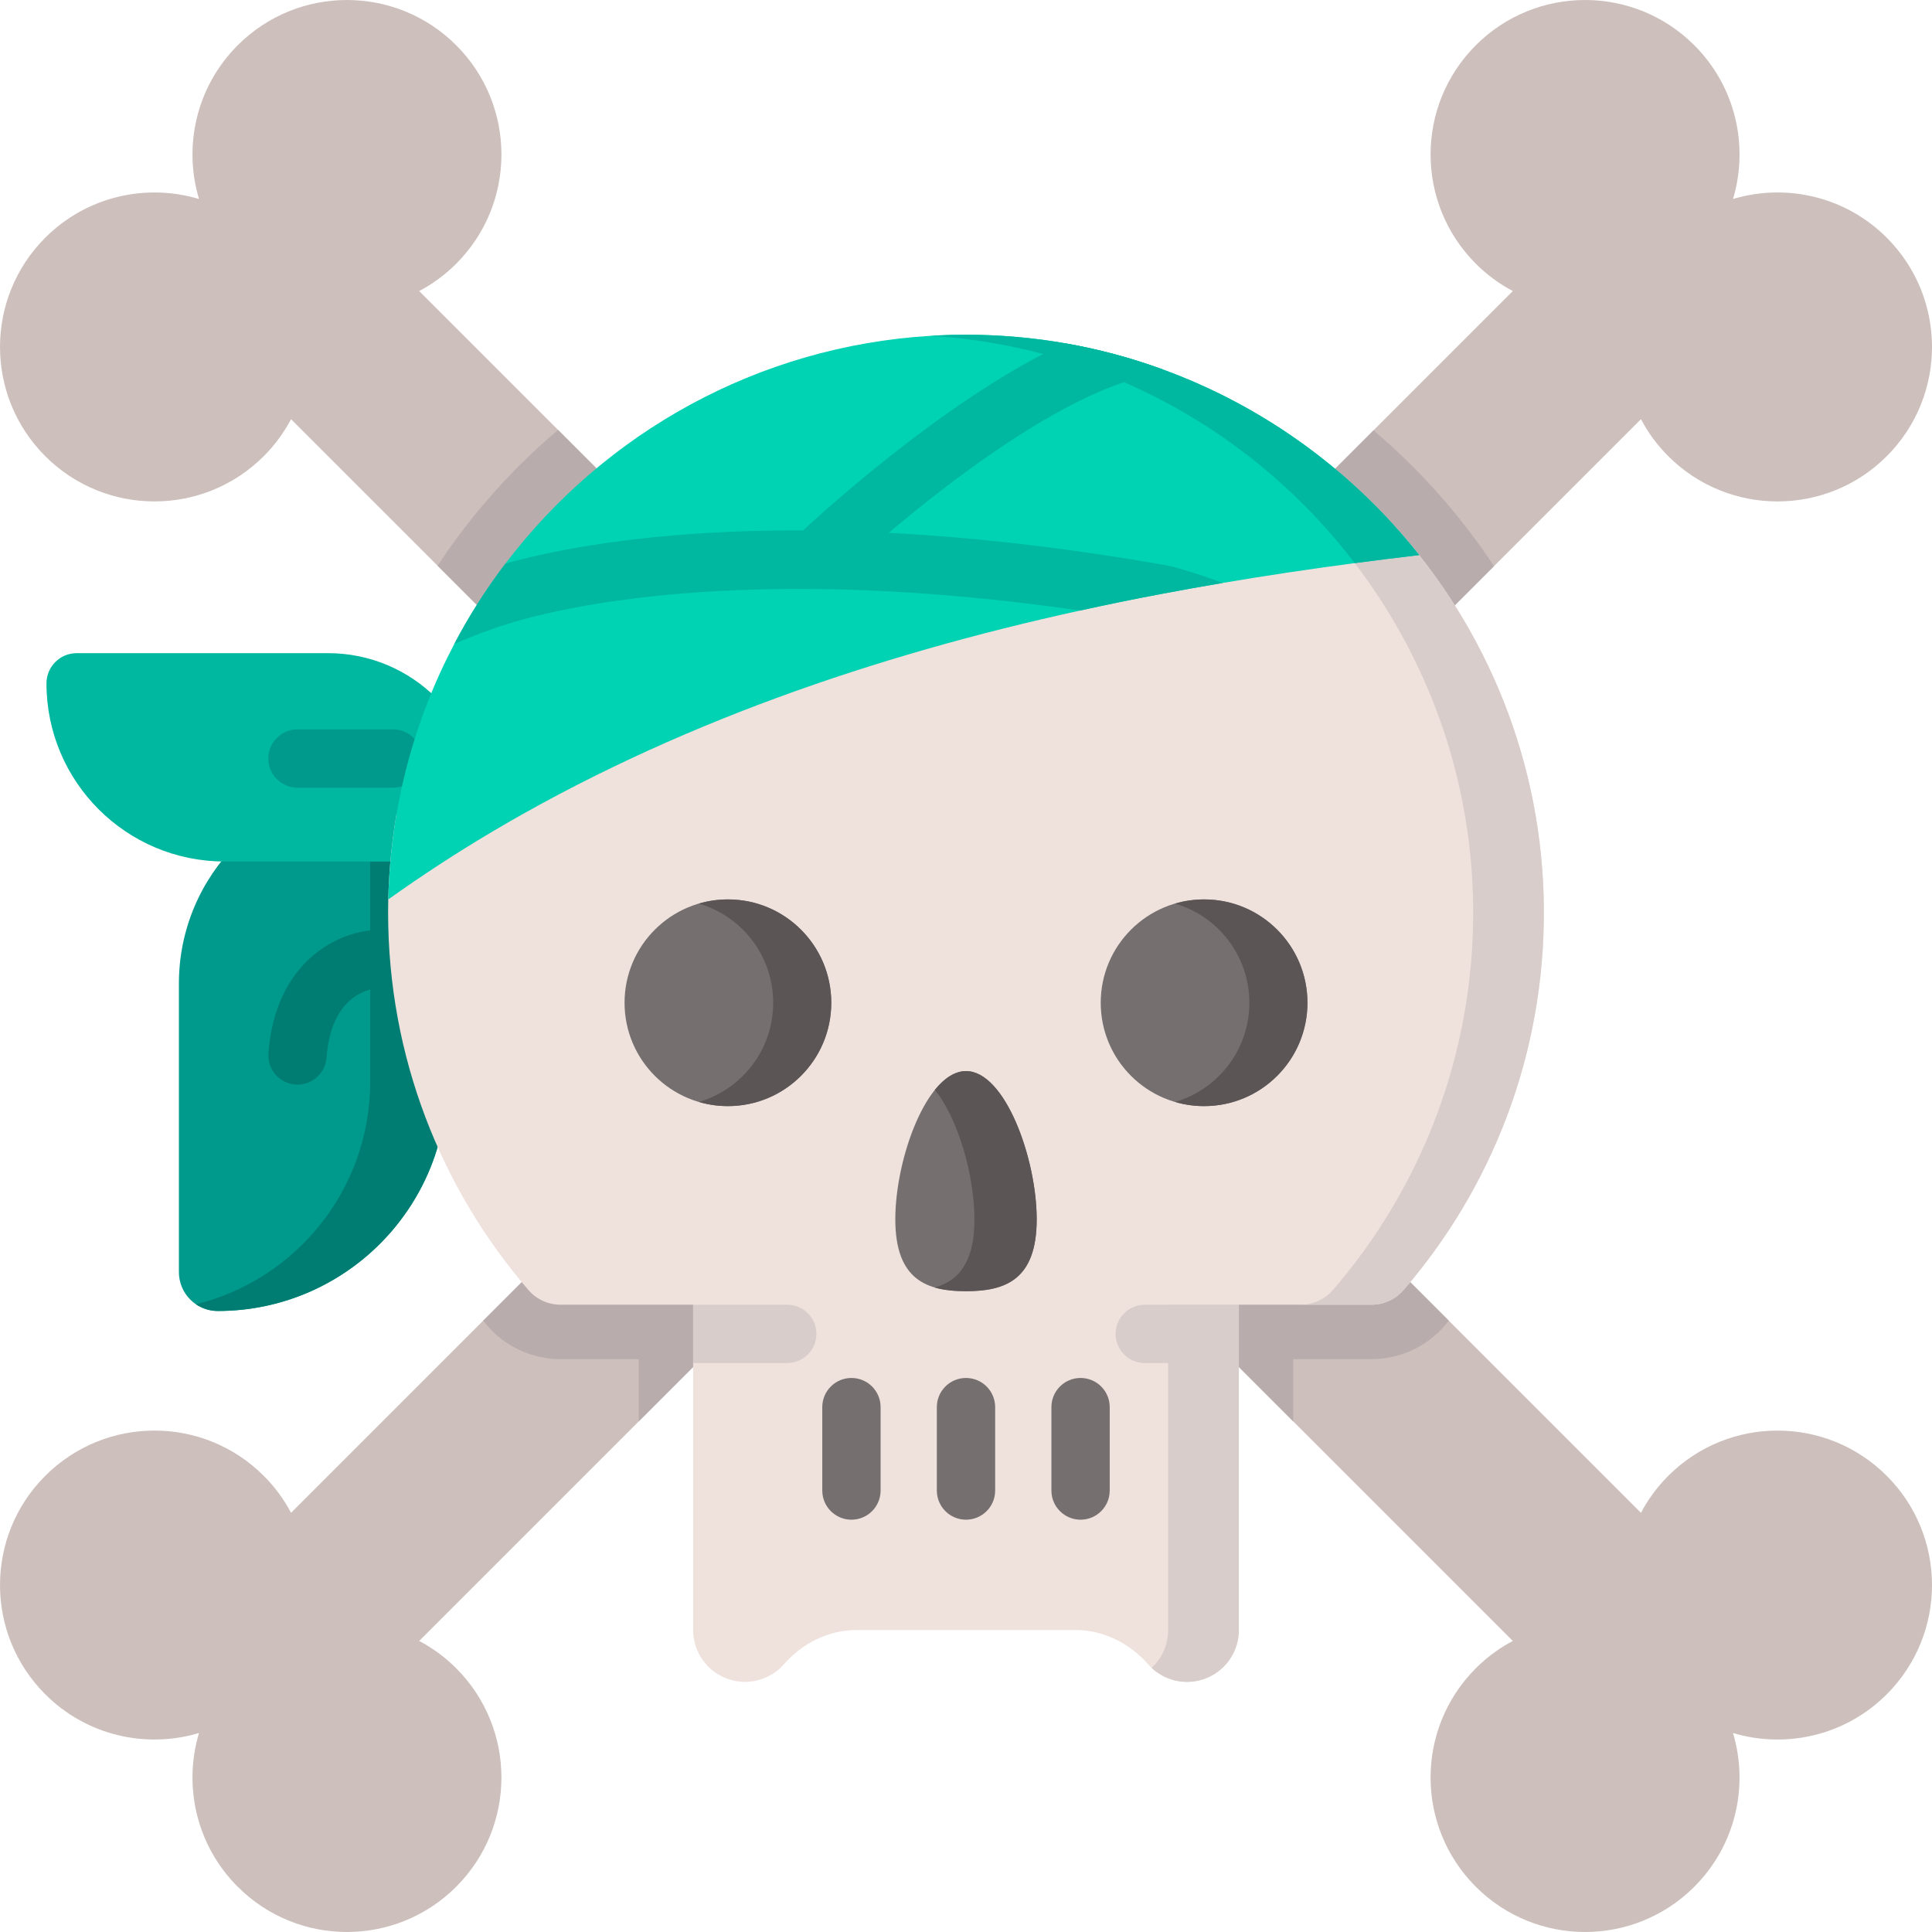 <svg height="512.001pt" viewBox="0 0 512.001 512.001" width="512.001pt" xmlns="http://www.w3.org/2000/svg"><path d="m57.715 347.426c-5.691 0-10.305-4.613-10.305-10.301v-76.465c0-28.891 23.422-52.312 52.316-52.312h18.766v78.297c0 33.57-27.211 60.781-60.777 60.781zm0 0" fill="#009a8d"/><path d="m118.488 208.348v78.293c0 33.574-27.207 60.781-60.781 60.781-2.141 0-4.129-.66-5.777-1.773 26.516-6.531 46.172-30.473 46.172-59.008v-78.262c.535-.023 1.082-.031 1.629-.031zm0 0" fill="#007d73"/><path d="m12.316 181.098c0-4.418 3.586-8.004 8.004-8.004h66.594c22.445 0 40.637 18.195 40.637 40.637v14.578h-68.02c-26.074 0-47.215-21.137-47.215-47.211zm0 0" fill="#00b7a0"/><path d="m78.84 287.441c-.191 0-.387-.008-.582-.023-4.258-.316-7.449-4.023-7.129-8.277 1.844-24.715 18.875-32.129 27.617-32.594l.824 15.43.129-.008c-1.98.18-11.938 1.898-13.164 18.32-.301 4.059-3.691 7.152-7.695 7.152zm0 0" fill="#007d73"/><path d="m104.148 208.742h-25.316c-4.266 0-7.727-3.461-7.727-7.727 0-4.27 3.461-7.727 7.727-7.727h25.316c4.27 0 7.727 3.457 7.727 7.727 0 4.266-3.457 7.727-7.727 7.727zm0 0" fill="#009a8d"/><path d="m500.012 120.895c-15.988 15.988-41.91 15.988-57.898 0-2.977-2.969-5.379-6.285-7.242-9.809l-323.785 323.785c3.523 1.863 6.84 4.266 9.805 7.242 15.988 15.988 15.988 41.906 0 57.895-15.988 15.988-41.906 15.988-57.895 0-11.031-11.031-14.441-26.785-10.262-40.742-13.957 4.18-29.711.773-40.742-10.262-15.988-15.988-15.988-41.906 0-57.895 15.988-15.988 41.906-15.988 57.895 0 2.977 2.965 5.379 6.281 7.242 9.805l323.785-323.785c-3.52-1.863-6.84-4.266-9.805-7.242-15.988-15.988-15.988-41.906 0-57.895 15.988-15.988 41.906-15.988 57.895 0 11.035 11.031 14.445 26.785 10.262 40.742 13.961-4.184 29.711-.773 40.746 10.262 15.984 15.988 15.984 41.906 0 57.898zm0 0" fill="#cdbfbb"/><path d="m169.27 376.688v-16.504h-20.715c-7.469 0-14.559-3.234-19.43-8.891-.371-.434-.73-.855-1.082-1.289l235.953-235.953c12.27 10.395 23.043 22.512 31.934 35.977zm0 0" fill="#b9acac"/><path d="m500.012 449.004c-11.035 11.035-26.785 14.445-40.746 10.262 4.184 13.961.773 29.711-10.262 40.746-15.988 15.984-41.906 15.984-57.895 0-15.988-15.988-15.988-41.91 0-57.898 2.965-2.977 6.285-5.379 9.805-7.242l-323.781-323.785c-1.867 3.523-4.266 6.84-7.242 9.805-15.988 15.988-41.91 15.988-57.898 0-15.988-15.988-15.988-41.906 0-57.895 11.035-11.031 26.785-14.441 40.746-10.262-4.184-13.957-.773-29.711 10.258-40.742 15.988-15.988 41.91-15.988 57.898 0 15.988 15.988 15.988 41.906 0 57.895-2.969 2.977-6.285 5.379-9.809 7.242l323.785 323.785c1.867-3.523 4.266-6.84 7.242-9.805 15.988-15.988 41.91-15.988 57.898 0 15.984 15.988 15.984 41.906 0 57.895zm0 0" fill="#cdbfbb"/><path d="m383.969 350.016c-.359.434-.73.863-1.102 1.297-4.871 5.637-11.949 8.871-19.418 8.871h-20.719v16.504l-226.762-226.766c8.871-13.473 19.637-25.598 31.926-35.984zm0 0" fill="#b9acac"/><path d="m290.156 152.555c-29.297 7.074-58.379 15.277-86.984 24.777-14.297 4.75-28.484 9.828-42.559 15.211-14.023 5.363-27.652 10.934-39.133 15.906-5.488 2.379-10.949 4.812-16.395 7.277-1.461 8.492-2.23 17.223-2.23 26.129 0 38.23 14.02 73.184 37.188 100.023 2.133 2.473 5.246 3.883 8.512 3.883h35.137v86.215c0 7.582 6.152 13.742 13.742 13.742 4.113 0 7.801-1.812 10.312-4.668 4.926-5.594 11.809-9.074 19.266-9.074h57.977c7.461 0 14.34 3.48 19.266 9.074 2.516 2.855 6.203 4.668 10.312 4.668 3.801 0 7.23-1.543 9.715-4.027 2.492-2.484 4.027-5.926 4.027-9.715v-86.215h35.141c3.254 0 6.367-1.41 8.496-3.875 23.355-27.051 37.418-62.348 37.191-100.938-.227-38.809-15.082-74.316-39.301-101.262-26.957 1.363-51.902 6.156-79.68 12.867zm0 0" fill="#efe2dd"/><path d="m352.324 141.059c23.496 26.773 37.859 61.734 38.09 99.891.215 38.59-13.84 73.895-37.195 100.938-2.137 2.465-5.25 3.879-8.508 3.879h18.738c3.258 0 6.371-1.414 8.496-3.879 23.359-27.043 37.418-62.348 37.195-100.938-.227-38.812-15.082-74.316-39.301-101.262-5.918.297-11.742.758-17.516 1.371zm0 0" fill="#d8cdca"/><path d="m328.309 345.766v86.203c0 7.598-6.148 13.746-13.734 13.746h-.012c-3.617 0-6.914-1.406-9.363-3.699.113-.102.238-.211.348-.324 2.484-2.484 4.023-5.926 4.023-9.723v-86.203zm0 0" fill="#d8cdca"/><path d="m376.102 147.102c-5.699.668-11.395 1.379-17.082 2.133-11.691 1.543-23.363 3.285-34.996 5.254-5.449.926-10.887 1.895-16.328 2.926-7.16 1.348-14.316 2.812-21.457 4.387-54.477 11.93-108.055 30.277-156.074 58.773-9.312 5.531-18.418 11.465-27.258 17.781.547-24.406 6.801-47.41 17.492-67.715 3.926-7.48 8.469-14.598 13.547-21.285 26.207-34.539 66.746-57.605 112.766-60.367 3.418-.207 6.891-.301 10.383-.277 8.551.062 16.938.832 25.105 2.254 8.961 1.559 17.656 3.906 26.012 6.965 26.93 9.84 50.387 27.055 67.891 49.172zm0 0" fill="#00d2b4"/><path d="m376.105 147.105c-5.699.664-11.398 1.371-17.086 2.125-26.234-34.375-66.645-57.43-112.312-60.238 3.426-.215 6.891-.305 10.387-.281 48.105.336 91.113 23.145 119.012 58.395zm0 0" fill="#00b7a0"/><path d="m216.348 353.496c0 4.266-3.461 7.727-7.727 7.727h-24.93v-15.453h24.93c4.266 0 7.727 3.453 7.727 7.727zm0 0" fill="#d8cdca"/><path d="m328.309 345.77v15.453h-24.93c-4.266 0-7.727-3.461-7.727-7.727 0-4.273 3.461-7.723 7.727-7.723h24.93zm0 0" fill="#d8cdca"/><path d="m274.734 323.129c0 16.105-8.387 19.047-18.734 19.047-10.344 0-18.734-2.941-18.734-19.047 0-16.105 8.387-39.281 18.734-39.281s18.734 23.176 18.734 39.281zm0 0" fill="#756f6f"/><path d="m274.738 323.129c0 16.105-8.395 19.051-18.738 19.051-2.953 0-5.754-.234-8.238-.965 6.207-1.801 10.477-6.59 10.477-18.086 0-11.5-4.27-26.609-10.488-34.309 2.496-3.078 5.297-4.977 8.25-4.977 10.344 0 18.738 23.176 18.738 39.285zm0 0" fill="#5b5555"/><path d="m324.023 154.488c-5.449.926-10.887 1.895-16.328 2.926-7.16 1.348-14.316 2.812-21.457 4.387-106.492-15.359-156.043 5.008-156.578 5.191-2.266.766-5.645 2.113-9.262 3.648 3.926-7.48 8.469-14.598 13.547-21.285 21.832-6.078 78.5-16.523 175.09.445 2.02.348 8.684 2.297 14.988 4.688zm0 0" fill="#00b7a0"/><path d="m308.211 97.93c-4.844 1.629-8.922 2.883-10.238 3.316-32.234 10.715-75.07 51.059-75.504 51.469-1.492 1.41-3.41 2.113-5.316 2.113-2.039 0-4.09-.805-5.602-2.414-2.938-3.098-2.805-7.98.285-10.918 1.672-1.586 37.367-35.211 70.363-50.531 8.961 1.559 17.656 3.906 26.012 6.965zm0 0" fill="#00b7a0"/><g fill="#756f6f"><path d="m225.641 402.734c-4.266 0-7.727-3.461-7.727-7.727v-22.105c0-4.27 3.461-7.727 7.727-7.727s7.727 3.457 7.727 7.727v22.105c0 4.266-3.457 7.727-7.727 7.727zm0 0"/><path d="m256 402.734c-4.266 0-7.727-3.461-7.727-7.727v-22.105c0-4.27 3.461-7.727 7.727-7.727 4.27 0 7.727 3.457 7.727 7.727v22.105c0 4.266-3.457 7.727-7.727 7.727zm0 0"/><path d="m286.359 402.734c-4.266 0-7.723-3.461-7.723-7.727v-22.105c0-4.27 3.457-7.727 7.723-7.727 4.27 0 7.727 3.457 7.727 7.727v22.105c0 4.266-3.457 7.727-7.727 7.727zm0 0"/><path d="m346.488 265.742c0 15.129-12.266 27.391-27.391 27.391-15.129 0-27.391-12.262-27.391-27.391 0-15.125 12.262-27.391 27.391-27.391 15.125 0 27.391 12.266 27.391 27.391zm0 0"/></g><path d="m346.488 265.742c0 15.129-12.262 27.391-27.391 27.391-2.672 0-5.262-.379-7.695-1.105 11.379-3.312 19.691-13.824 19.691-26.285 0-12.457-8.312-22.969-19.691-26.285 2.434-.723 5.023-1.105 7.695-1.105 15.129 0 27.391 12.262 27.391 27.391zm0 0" fill="#5b5555"/><path d="m220.297 265.742c0 15.129-12.266 27.391-27.391 27.391-15.129 0-27.391-12.262-27.391-27.391 0-15.125 12.262-27.391 27.391-27.391 15.125 0 27.391 12.266 27.391 27.391zm0 0" fill="#756f6f"/><path d="m220.297 265.742c0 15.129-12.262 27.391-27.391 27.391-2.672 0-5.262-.379-7.695-1.105 11.379-3.312 19.691-13.824 19.691-26.285 0-12.457-8.312-22.969-19.691-26.285 2.434-.723 5.023-1.105 7.695-1.105 15.129 0 27.391 12.262 27.391 27.391zm0 0" fill="#5b5555"/></svg>
